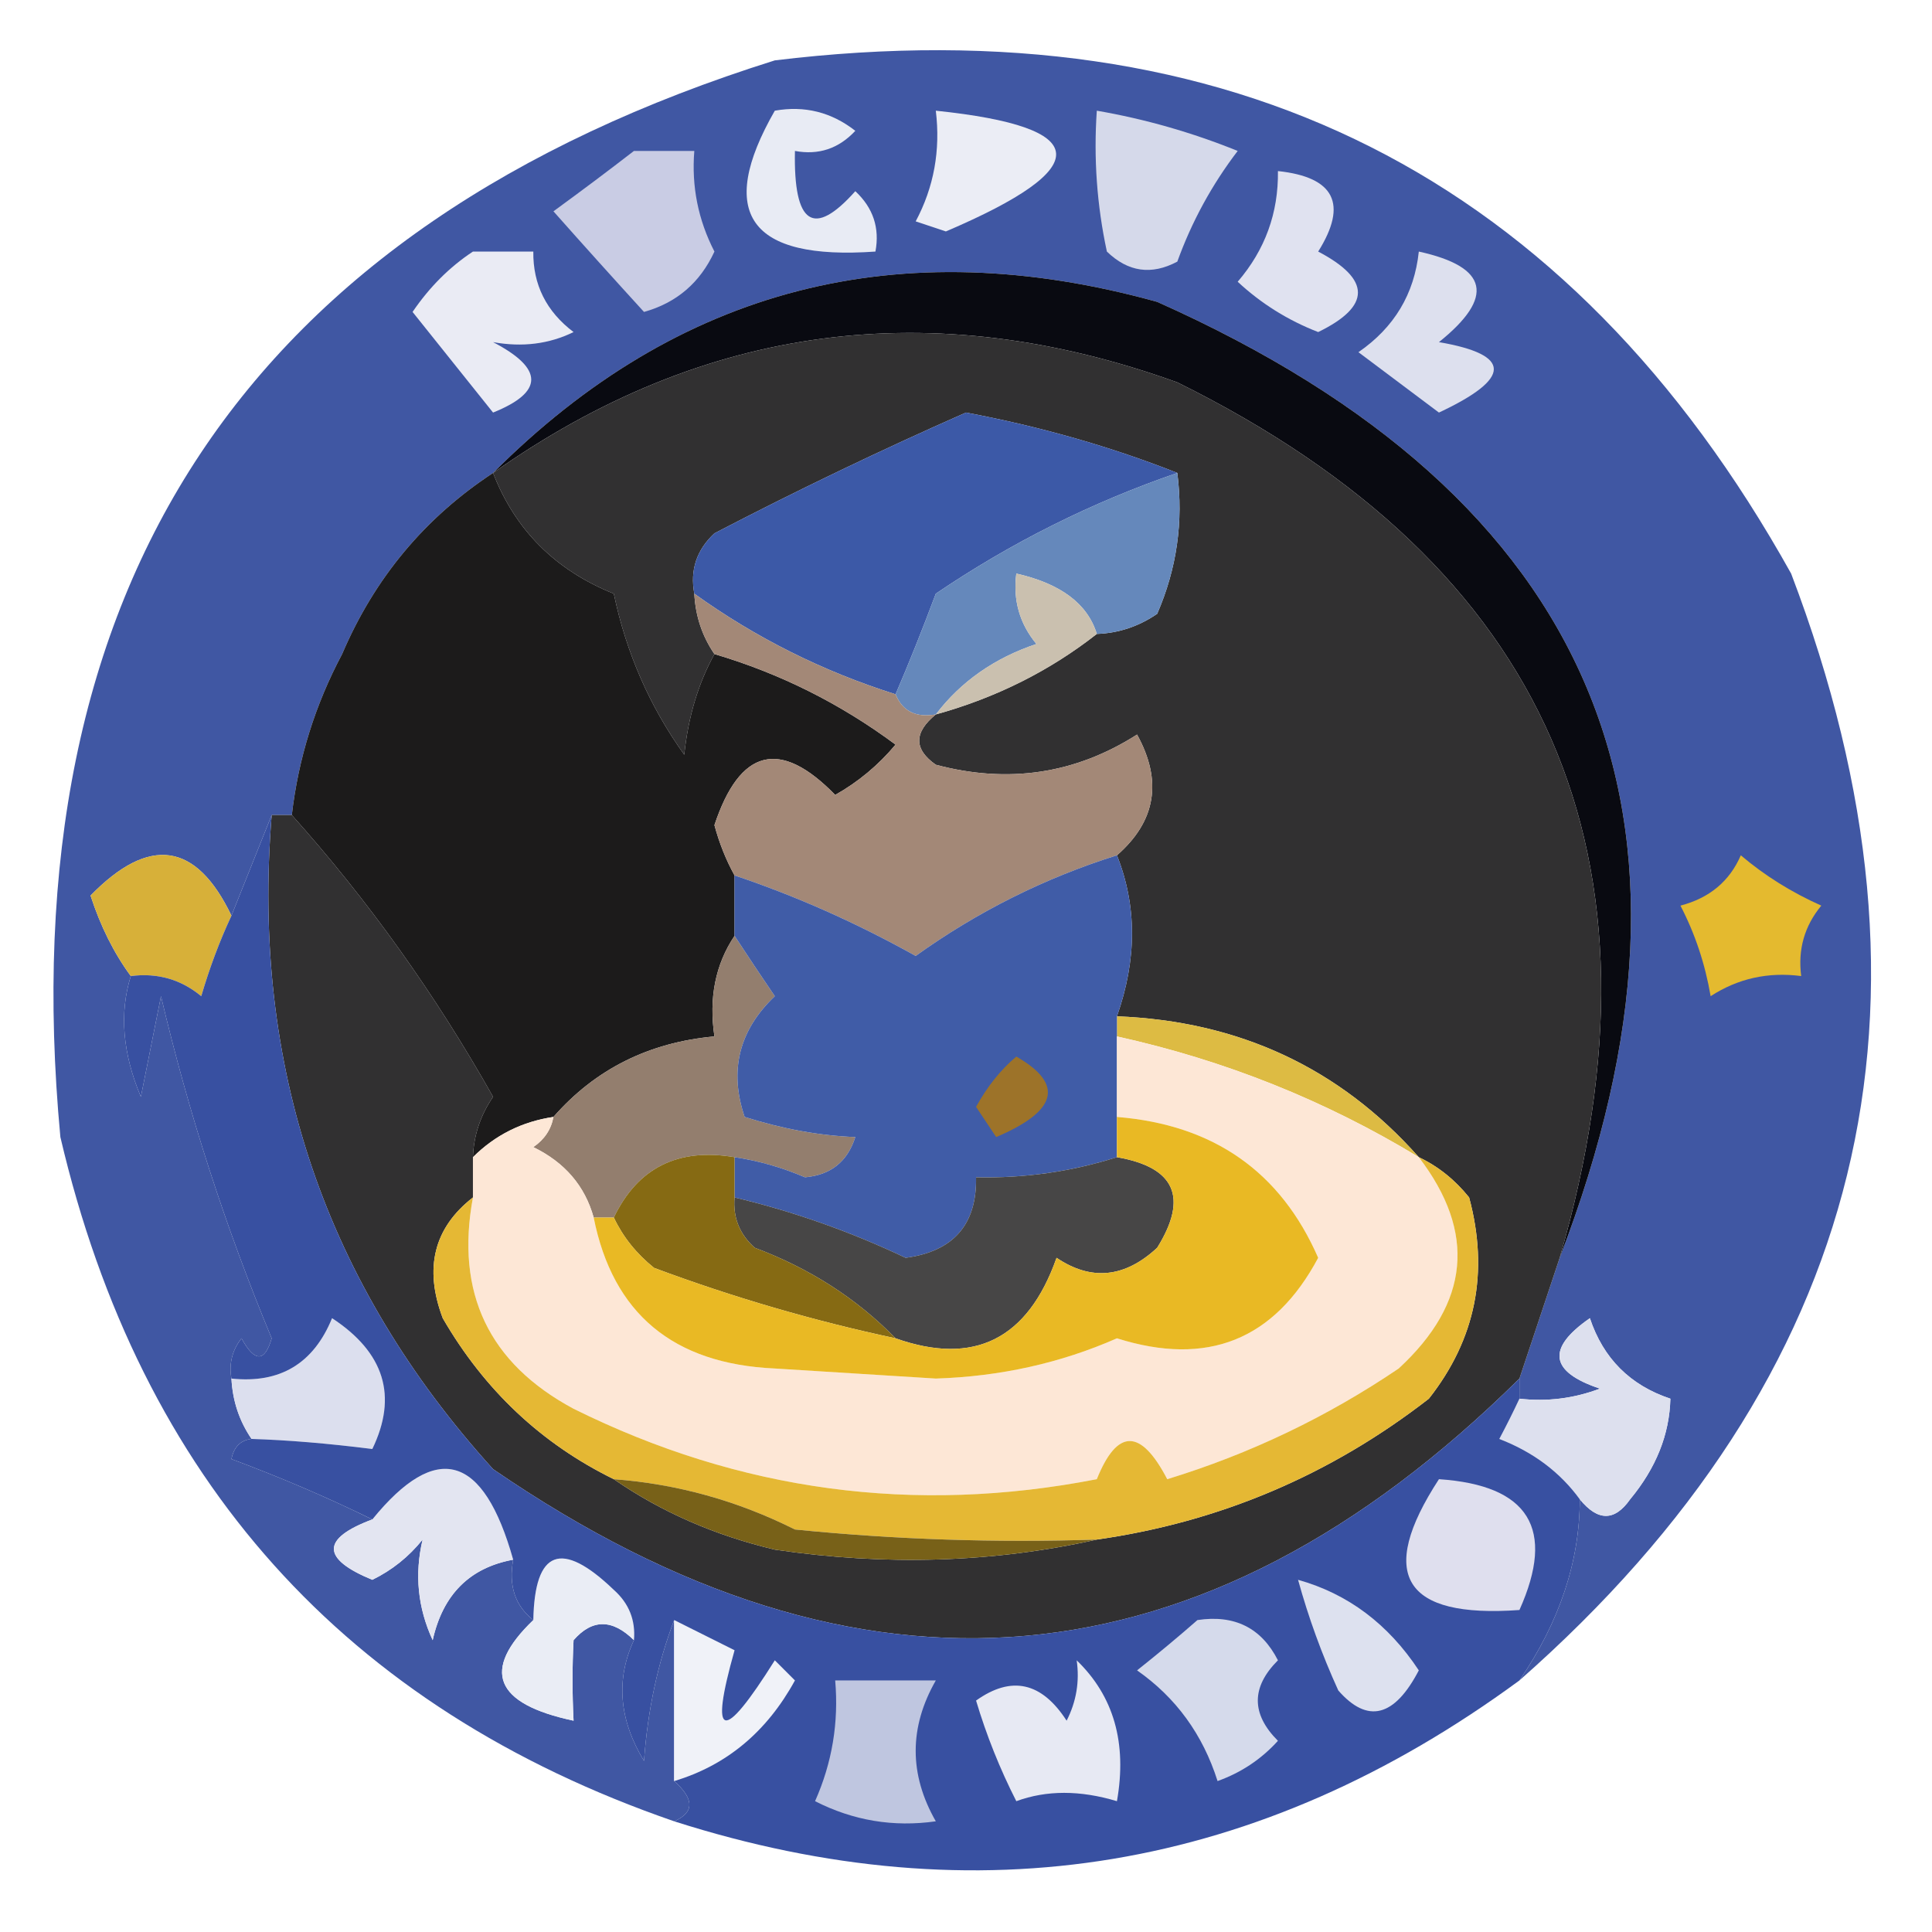 <?xml version="1.0" encoding="UTF-8"?>
<!DOCTYPE svg PUBLIC "-//W3C//DTD SVG 1.1//EN" "http://www.w3.org/Graphics/SVG/1.1/DTD/svg11.dtd">
<svg xmlns="http://www.w3.org/2000/svg" version="1.1" width="96px" height="96px" style="shape-rendering:geometricPrecision; text-rendering:geometricPrecision; image-rendering:optimizeQuality; fill-rule:evenodd; clip-rule:evenodd" xmlns:xlink="http://www.w3.org/1999/xlink">
<g><path style="opacity:1" fill="#4057a3" d="M 75.5,83.5 C 77.493,80.587 78.493,77.587 78.5,74.5C 79.397,75.598 80.23,75.598 81,74.5C 82.289,72.945 82.956,71.278 83,69.5C 81,68.833 79.667,67.5 79,65.5C 76.833,67 77,68.167 79.5,69C 78.207,69.49 76.873,69.657 75.5,69.5C 75.5,69.167 75.5,68.833 75.5,68.5C 76.167,66.5 76.833,64.5 77.5,62.5C 85.951,40.546 79.285,24.712 57.5,15C 44.7,11.449 33.7,14.282 24.5,23.5C 21.111,25.725 18.611,28.725 17,32.5C 15.659,35.022 14.826,37.689 14.5,40.5C 14.167,40.5 13.833,40.5 13.5,40.5C 12.833,42.167 12.167,43.833 11.5,45.5C 9.749,41.842 7.415,41.509 4.5,44.5C 4.994,46.026 5.661,47.359 6.5,48.5C 5.925,50.343 6.091,52.343 7,54.5C 7.333,52.833 7.667,51.167 8,49.5C 9.37,55.31 11.203,60.977 13.5,66.5C 13.154,67.696 12.654,67.696 12,66.5C 11.536,67.094 11.369,67.761 11.5,68.5C 11.557,69.609 11.89,70.609 12.5,71.5C 11.957,71.56 11.624,71.893 11.5,72.5C 13.939,73.407 16.272,74.407 18.5,75.5C 15.955,76.451 15.955,77.451 18.5,78.5C 19.478,78.023 20.311,77.357 21,76.5C 20.591,78.225 20.758,79.892 21.5,81.5C 22.005,79.231 23.338,77.897 25.5,77.5C 25.263,78.791 25.596,79.791 26.5,80.5C 23.899,82.997 24.565,84.663 28.5,85.5C 28.432,84.15 28.432,82.816 28.5,81.5C 29.425,80.438 30.425,80.438 31.5,81.5C 30.592,83.452 30.759,85.452 32,87.5C 32.186,84.964 32.686,82.631 33.5,80.5C 33.5,83.167 33.5,85.833 33.5,88.5C 34.506,89.396 34.506,90.062 33.5,90.5C 17.15,84.855 6.984,73.521 3,56.5C 0.431,29.075 12.264,11.242 38.5,3C 61.158,0.245 77.992,8.745 89,28.5C 97.201,50.03 92.701,68.364 75.5,83.5 Z"/></g>
<g><path style="opacity:1" fill="#eaebf4" d="M 23.5,12.5 C 24.5,12.5 25.5,12.5 26.5,12.5C 26.48,14.143 27.147,15.476 28.5,16.5C 27.284,17.096 25.951,17.263 24.5,17C 27.028,18.316 27.028,19.483 24.5,20.5C 23.167,18.833 21.833,17.167 20.5,15.5C 21.34,14.265 22.34,13.265 23.5,12.5 Z"/></g>
<g><path style="opacity:1" fill="#e0e2f0" d="M 63.5,8.5 C 66.317,8.801 66.984,10.134 65.5,12.5C 68.133,13.884 68.133,15.218 65.5,16.5C 63.998,15.917 62.665,15.084 61.5,14C 62.861,12.416 63.528,10.582 63.5,8.5 Z"/></g>
<g><path style="opacity:1" fill="#c9cce4" d="M 31.5,7.5 C 32.5,7.5 33.5,7.5 34.5,7.5C 34.357,9.262 34.691,10.929 35.5,12.5C 34.788,14.046 33.622,15.046 32,15.5C 30.508,13.866 29.008,12.2 27.5,10.5C 28.901,9.479 30.235,8.479 31.5,7.5 Z"/></g>
<g><path style="opacity:1" fill="#e8ebf4" d="M 38.5,5.5 C 39.978,5.238 41.311,5.571 42.5,6.5C 41.675,7.386 40.675,7.719 39.5,7.5C 39.426,11.161 40.426,11.828 42.5,9.5C 43.386,10.325 43.719,11.325 43.5,12.5C 37.238,12.944 35.571,10.611 38.5,5.5 Z"/></g>
<g><path style="opacity:1" fill="#d5d9ea" d="M 54.5,5.5 C 56.89,5.913 59.224,6.579 61.5,7.5C 60.218,9.179 59.218,11.013 58.5,13C 57.216,13.684 56.05,13.517 55,12.5C 54.503,10.19 54.337,7.857 54.5,5.5 Z"/></g>
<g><path style="opacity:1" fill="#ebedf5" d="M 46.5,5.5 C 54.3,6.313 54.467,8.313 47,11.5C 46.5,11.333 46,11.167 45.5,11C 46.406,9.301 46.739,7.467 46.5,5.5 Z"/></g>
<g><path style="opacity:1" fill="#dde0ee" d="M 70.5,12.5 C 73.96,13.26 74.293,14.76 71.5,17C 75.136,17.626 75.136,18.793 71.5,20.5C 70.167,19.5 68.833,18.5 67.5,17.5C 69.278,16.274 70.278,14.607 70.5,12.5 Z"/></g>
<g><path style="opacity:1" fill="#090a11" d="M 77.5,62.5 C 83.267,42.614 76.933,28.114 58.5,19C 46.306,14.605 34.973,16.105 24.5,23.5C 33.7,14.282 44.7,11.449 57.5,15C 79.285,24.712 85.951,40.546 77.5,62.5 Z"/></g>
<g><path style="opacity:1" fill="#313031" d="M 77.5,62.5 C 76.833,64.5 76.167,66.5 75.5,68.5C 59.776,84.046 42.776,85.546 24.5,73C 16.152,63.789 12.485,52.956 13.5,40.5C 13.833,40.5 14.167,40.5 14.5,40.5C 18.302,44.747 21.636,49.414 24.5,54.5C 23.873,55.417 23.539,56.417 23.5,57.5C 23.5,58.167 23.5,58.833 23.5,59.5C 21.559,61.011 21.059,63.011 22,65.5C 24.068,69.07 26.901,71.737 30.5,73.5C 32.858,75.129 35.524,76.295 38.5,77C 44.016,77.817 49.35,77.651 54.5,76.5C 60.607,75.63 66.107,73.297 71,69.5C 73.33,66.54 73.996,63.207 73,59.5C 72.292,58.62 71.458,57.953 70.5,57.5C 66.57,53.07 61.57,50.736 55.5,50.5C 56.497,47.672 56.497,45.005 55.5,42.5C 57.438,40.806 57.771,38.806 56.5,36.5C 53.432,38.457 50.099,38.957 46.5,38C 45.402,37.23 45.402,36.397 46.5,35.5C 49.485,34.674 52.151,33.341 54.5,31.5C 55.583,31.461 56.583,31.127 57.5,30.5C 58.474,28.257 58.808,25.924 58.5,23.5C 55.209,22.199 51.709,21.199 48,20.5C 43.773,22.364 39.606,24.364 35.5,26.5C 34.614,27.325 34.281,28.325 34.5,29.5C 34.557,30.609 34.89,31.609 35.5,32.5C 34.698,33.952 34.198,35.618 34,37.5C 32.282,35.103 31.115,32.436 30.5,29.5C 27.599,28.335 25.599,26.335 24.5,23.5C 34.973,16.105 46.306,14.605 58.5,19C 76.933,28.114 83.267,42.614 77.5,62.5 Z"/></g>
<g><path style="opacity:1" fill="#3c59a7" d="M 58.5,23.5 C 54.243,24.962 50.243,26.962 46.5,29.5C 45.83,31.291 45.163,32.958 44.5,34.5C 40.883,33.358 37.55,31.692 34.5,29.5C 34.281,28.325 34.614,27.325 35.5,26.5C 39.606,24.364 43.773,22.364 48,20.5C 51.709,21.199 55.209,22.199 58.5,23.5 Z"/></g>
<g><path style="opacity:1" fill="#1c1b1b" d="M 24.5,23.5 C 25.599,26.335 27.599,28.335 30.5,29.5C 31.115,32.436 32.282,35.103 34,37.5C 34.198,35.618 34.698,33.952 35.5,32.5C 38.757,33.462 41.757,34.962 44.5,37C 43.646,38.022 42.646,38.855 41.5,39.5C 38.765,36.691 36.765,37.191 35.5,41C 35.743,41.902 36.077,42.735 36.5,43.5C 36.5,44.5 36.5,45.5 36.5,46.5C 35.549,47.919 35.215,49.585 35.5,51.5C 32.246,51.794 29.579,53.127 27.5,55.5C 25.938,55.733 24.605,56.4 23.5,57.5C 23.539,56.417 23.873,55.417 24.5,54.5C 21.636,49.414 18.302,44.747 14.5,40.5C 14.826,37.689 15.659,35.022 17,32.5C 18.611,28.725 21.111,25.725 24.5,23.5 Z"/></g>
<g><path style="opacity:1" fill="#6588bb" d="M 58.5,23.5 C 58.808,25.924 58.474,28.257 57.5,30.5C 56.583,31.127 55.583,31.461 54.5,31.5C 54.04,30.001 52.707,29.001 50.5,28.5C 50.33,29.822 50.663,30.989 51.5,32C 49.416,32.697 47.749,33.864 46.5,35.5C 45.508,35.672 44.842,35.338 44.5,34.5C 45.163,32.958 45.83,31.291 46.5,29.5C 50.243,26.962 54.243,24.962 58.5,23.5 Z"/></g>
<g><path style="opacity:1" fill="#cac0af" d="M 54.5,31.5 C 52.151,33.341 49.485,34.674 46.5,35.5C 47.749,33.864 49.416,32.697 51.5,32C 50.663,30.989 50.33,29.822 50.5,28.5C 52.707,29.001 54.04,30.001 54.5,31.5 Z"/></g>
<g><path style="opacity:1" fill="#a38877" d="M 34.5,29.5 C 37.55,31.692 40.883,33.358 44.5,34.5C 44.842,35.338 45.508,35.672 46.5,35.5C 45.402,36.397 45.402,37.23 46.5,38C 50.099,38.957 53.432,38.457 56.5,36.5C 57.771,38.806 57.438,40.806 55.5,42.5C 51.91,43.628 48.577,45.295 45.5,47.5C 42.555,45.857 39.555,44.524 36.5,43.5C 36.077,42.735 35.743,41.902 35.5,41C 36.765,37.191 38.765,36.691 41.5,39.5C 42.646,38.855 43.646,38.022 44.5,37C 41.757,34.962 38.757,33.462 35.5,32.5C 34.89,31.609 34.557,30.609 34.5,29.5 Z"/></g>
<g><path style="opacity:1" fill="#e4ba2f" d="M 86.5,42.5 C 87.683,43.505 89.016,44.338 90.5,45C 89.663,46.011 89.33,47.178 89.5,48.5C 87.856,48.286 86.356,48.62 85,49.5C 84.727,47.899 84.227,46.399 83.5,45C 84.942,44.623 85.942,43.79 86.5,42.5 Z"/></g>
<g><path style="opacity:1" fill="#d7b039" d="M 11.5,45.5 C 10.91,46.766 10.41,48.099 10,49.5C 8.989,48.663 7.822,48.33 6.5,48.5C 5.661,47.359 4.994,46.026 4.5,44.5C 7.415,41.509 9.749,41.842 11.5,45.5 Z"/></g>
<g><path style="opacity:1" fill="#ddbb43" d="M 55.5,51.5 C 55.5,51.167 55.5,50.833 55.5,50.5C 61.57,50.736 66.57,53.07 70.5,57.5C 65.858,54.682 60.858,52.682 55.5,51.5 Z"/></g>
<g><path style="opacity:1" fill="#937e6e" d="M 36.5,46.5 C 37.141,47.482 37.807,48.482 38.5,49.5C 36.721,51.193 36.221,53.193 37,55.5C 38.889,56.097 40.722,56.431 42.5,56.5C 42.113,57.72 41.28,58.386 40,58.5C 38.861,58.011 37.695,57.678 36.5,57.5C 33.687,57.025 31.687,58.025 30.5,60.5C 30.167,60.5 29.833,60.5 29.5,60.5C 29.063,58.926 28.063,57.759 26.5,57C 27.056,56.617 27.389,56.117 27.5,55.5C 29.579,53.127 32.246,51.794 35.5,51.5C 35.215,49.585 35.549,47.919 36.5,46.5 Z"/></g>
<g><path style="opacity:1" fill="#405ca7" d="M 55.5,42.5 C 56.497,45.005 56.497,47.672 55.5,50.5C 55.5,50.833 55.5,51.167 55.5,51.5C 55.5,52.833 55.5,54.167 55.5,55.5C 55.5,56.167 55.5,56.833 55.5,57.5C 53.236,58.219 50.903,58.552 48.5,58.5C 48.542,60.849 47.375,62.182 45,62.5C 42.257,61.197 39.423,60.197 36.5,59.5C 36.5,58.833 36.5,58.167 36.5,57.5C 37.695,57.678 38.861,58.011 40,58.5C 41.28,58.386 42.113,57.72 42.5,56.5C 40.722,56.431 38.889,56.097 37,55.5C 36.221,53.193 36.721,51.193 38.5,49.5C 37.807,48.482 37.141,47.482 36.5,46.5C 36.5,45.5 36.5,44.5 36.5,43.5C 39.555,44.524 42.555,45.857 45.5,47.5C 48.577,45.295 51.91,43.628 55.5,42.5 Z"/></g>
<g><path style="opacity:1" fill="#9d7329" d="M 50.5,52.5 C 52.885,53.867 52.552,55.201 49.5,56.5C 49.167,56 48.833,55.5 48.5,55C 49.056,53.989 49.722,53.156 50.5,52.5 Z"/></g>
<g><path style="opacity:1" fill="#fde7d6" d="M 55.5,51.5 C 60.858,52.682 65.858,54.682 70.5,57.5C 73.363,61.243 73.029,64.743 69.5,68C 65.942,70.408 62.109,72.242 58,73.5C 56.684,70.972 55.517,70.972 54.5,73.5C 45.431,75.266 36.765,74.1 28.5,70C 24.288,67.742 22.621,64.242 23.5,59.5C 23.5,58.833 23.5,58.167 23.5,57.5C 24.605,56.4 25.938,55.733 27.5,55.5C 27.389,56.117 27.056,56.617 26.5,57C 28.063,57.759 29.063,58.926 29.5,60.5C 30.45,65.272 33.45,67.772 38.5,68C 41.167,68.167 43.833,68.333 46.5,68.5C 49.7,68.398 52.7,67.732 55.5,66.5C 59.99,67.918 63.323,66.585 65.5,62.5C 63.631,58.22 60.298,55.887 55.5,55.5C 55.5,54.167 55.5,52.833 55.5,51.5 Z"/></g>
<g><path style="opacity:1" fill="#474646" d="M 55.5,57.5 C 58.389,57.999 59.056,59.499 57.5,62C 55.89,63.495 54.224,63.661 52.5,62.5C 51.073,66.547 48.406,67.881 44.5,66.5C 42.572,64.526 40.239,63.026 37.5,62C 36.748,61.329 36.414,60.496 36.5,59.5C 39.423,60.197 42.257,61.197 45,62.5C 47.375,62.182 48.542,60.849 48.5,58.5C 50.903,58.552 53.236,58.219 55.5,57.5 Z"/></g>
<g><path style="opacity:1" fill="#866a13" d="M 36.5,57.5 C 36.5,58.167 36.5,58.833 36.5,59.5C 36.414,60.496 36.748,61.329 37.5,62C 40.239,63.026 42.572,64.526 44.5,66.5C 40.423,65.63 36.423,64.463 32.5,63C 31.619,62.292 30.953,61.458 30.5,60.5C 31.687,58.025 33.687,57.025 36.5,57.5 Z"/></g>
<g><path style="opacity:1" fill="#e9b924" d="M 55.5,55.5 C 60.298,55.887 63.631,58.22 65.5,62.5C 63.323,66.585 59.99,67.918 55.5,66.5C 52.7,67.732 49.7,68.398 46.5,68.5C 43.833,68.333 41.167,68.167 38.5,68C 33.45,67.772 30.45,65.272 29.5,60.5C 29.833,60.5 30.167,60.5 30.5,60.5C 30.953,61.458 31.619,62.292 32.5,63C 36.423,64.463 40.423,65.63 44.5,66.5C 48.406,67.881 51.073,66.547 52.5,62.5C 54.224,63.661 55.89,63.495 57.5,62C 59.056,59.499 58.389,57.999 55.5,57.5C 55.5,56.833 55.5,56.167 55.5,55.5 Z"/></g>
<g><path style="opacity:1" fill="#dcdfee" d="M 12.5,71.5 C 11.89,70.609 11.557,69.609 11.5,68.5C 13.912,68.756 15.579,67.756 16.5,65.5C 19.104,67.207 19.77,69.374 18.5,72C 16.271,71.72 14.271,71.554 12.5,71.5 Z"/></g>
<g><path style="opacity:1" fill="#dde0ee" d="M 78.5,74.5 C 77.517,73.15 76.184,72.15 74.5,71.5C 74.863,70.817 75.196,70.15 75.5,69.5C 76.873,69.657 78.207,69.49 79.5,69C 77,68.167 76.833,67 79,65.5C 79.667,67.5 81,68.833 83,69.5C 82.956,71.278 82.289,72.945 81,74.5C 80.23,75.598 79.397,75.598 78.5,74.5 Z"/></g>
<g><path style="opacity:1" fill="#e5b834" d="M 70.5,57.5 C 71.458,57.953 72.292,58.62 73,59.5C 73.996,63.207 73.33,66.54 71,69.5C 66.107,73.297 60.607,75.63 54.5,76.5C 49.489,76.666 44.489,76.499 39.5,76C 36.647,74.57 33.647,73.737 30.5,73.5C 26.901,71.737 24.068,69.07 22,65.5C 21.059,63.011 21.559,61.011 23.5,59.5C 22.621,64.242 24.288,67.742 28.5,70C 36.765,74.1 45.431,75.266 54.5,73.5C 55.517,70.972 56.684,70.972 58,73.5C 62.109,72.242 65.942,70.408 69.5,68C 73.029,64.743 73.363,61.243 70.5,57.5 Z"/></g>
<g><path style="opacity:1" fill="#e3e5f1" d="M 25.5,77.5 C 23.338,77.897 22.005,79.231 21.5,81.5C 20.758,79.892 20.591,78.225 21,76.5C 20.311,77.357 19.478,78.023 18.5,78.5C 15.955,77.451 15.955,76.451 18.5,75.5C 21.69,71.58 24.024,72.246 25.5,77.5 Z"/></g>
<g><path style="opacity:1" fill="#eaedf5" d="M 31.5,81.5 C 30.425,80.438 29.425,80.438 28.5,81.5C 28.432,82.816 28.432,84.15 28.5,85.5C 24.565,84.663 23.899,82.997 26.5,80.5C 26.565,77.002 27.899,76.502 30.5,79C 31.252,79.671 31.586,80.504 31.5,81.5 Z"/></g>
<g><path style="opacity:1" fill="#f0f2f8" d="M 33.5,80.5 C 34.473,80.987 35.473,81.487 36.5,82C 35.235,86.475 35.901,86.641 38.5,82.5C 38.833,82.833 39.167,83.167 39.5,83.5C 38.101,86.054 36.101,87.72 33.5,88.5C 33.5,85.833 33.5,83.167 33.5,80.5 Z"/></g>
<g><path style="opacity:1" fill="#3850a1" d="M 13.5,40.5 C 12.485,52.956 16.152,63.789 24.5,73C 42.776,85.546 59.776,84.046 75.5,68.5C 75.5,68.833 75.5,69.167 75.5,69.5C 75.196,70.15 74.863,70.817 74.5,71.5C 76.184,72.15 77.517,73.15 78.5,74.5C 78.493,77.587 77.493,80.587 75.5,83.5C 62.581,92.987 48.581,95.32 33.5,90.5C 34.506,90.062 34.506,89.396 33.5,88.5C 36.101,87.72 38.101,86.054 39.5,83.5C 39.167,83.167 38.833,82.833 38.5,82.5C 35.901,86.641 35.235,86.475 36.5,82C 35.473,81.487 34.473,80.987 33.5,80.5C 32.686,82.631 32.186,84.964 32,87.5C 30.759,85.452 30.592,83.452 31.5,81.5C 31.586,80.504 31.252,79.671 30.5,79C 27.899,76.502 26.565,77.002 26.5,80.5C 25.596,79.791 25.263,78.791 25.5,77.5C 24.024,72.246 21.69,71.58 18.5,75.5C 16.272,74.407 13.939,73.407 11.5,72.5C 11.624,71.893 11.957,71.56 12.5,71.5C 14.271,71.554 16.271,71.72 18.5,72C 19.77,69.374 19.104,67.207 16.5,65.5C 15.579,67.756 13.912,68.756 11.5,68.5C 11.369,67.761 11.536,67.094 12,66.5C 12.654,67.696 13.154,67.696 13.5,66.5C 11.203,60.977 9.37,55.31 8,49.5C 7.667,51.167 7.333,52.833 7,54.5C 6.091,52.343 5.925,50.343 6.5,48.5C 7.822,48.33 8.989,48.663 10,49.5C 10.41,48.099 10.91,46.766 11.5,45.5C 12.167,43.833 12.833,42.167 13.5,40.5 Z"/></g>
<g><path style="opacity:1" fill="#e7e9f3" d="M 53.5,82.5 C 55.343,84.279 56.01,86.612 55.5,89.5C 53.669,88.948 52.003,88.948 50.5,89.5C 49.682,87.892 49.015,86.225 48.5,84.5C 50.259,83.246 51.759,83.579 53,85.5C 53.483,84.552 53.65,83.552 53.5,82.5 Z"/></g>
<g><path style="opacity:1" fill="#d5daeb" d="M 59.5,80.5 C 61.346,80.222 62.68,80.889 63.5,82.5C 62.167,83.833 62.167,85.167 63.5,86.5C 62.672,87.415 61.672,88.081 60.5,88.5C 59.766,86.185 58.432,84.352 56.5,83C 57.571,82.148 58.571,81.315 59.5,80.5 Z"/></g>
<g><path style="opacity:1" fill="#dde1ef" d="M 64.5,78.5 C 66.978,79.195 68.978,80.695 70.5,83C 69.287,85.326 67.954,85.659 66.5,84C 65.68,82.2 65.014,80.366 64.5,78.5 Z"/></g>
<g><path style="opacity:1" fill="#786118" d="M 30.5,73.5 C 33.647,73.737 36.647,74.57 39.5,76C 44.489,76.499 49.489,76.666 54.5,76.5C 49.35,77.651 44.016,77.817 38.5,77C 35.524,76.295 32.858,75.129 30.5,73.5 Z"/></g>
<g><path style="opacity:1" fill="#dfdfee" d="M 71.5,73.5 C 75.976,73.8 77.31,75.967 75.5,80C 69.738,80.418 68.404,78.251 71.5,73.5 Z"/></g>
<g><path style="opacity:1" fill="#bfc6e0" d="M 41.5,83.5 C 43.167,83.5 44.833,83.5 46.5,83.5C 45.167,85.833 45.167,88.167 46.5,90.5C 44.396,90.799 42.396,90.466 40.5,89.5C 41.348,87.591 41.682,85.591 41.5,83.5 Z"/></g>
</svg>
